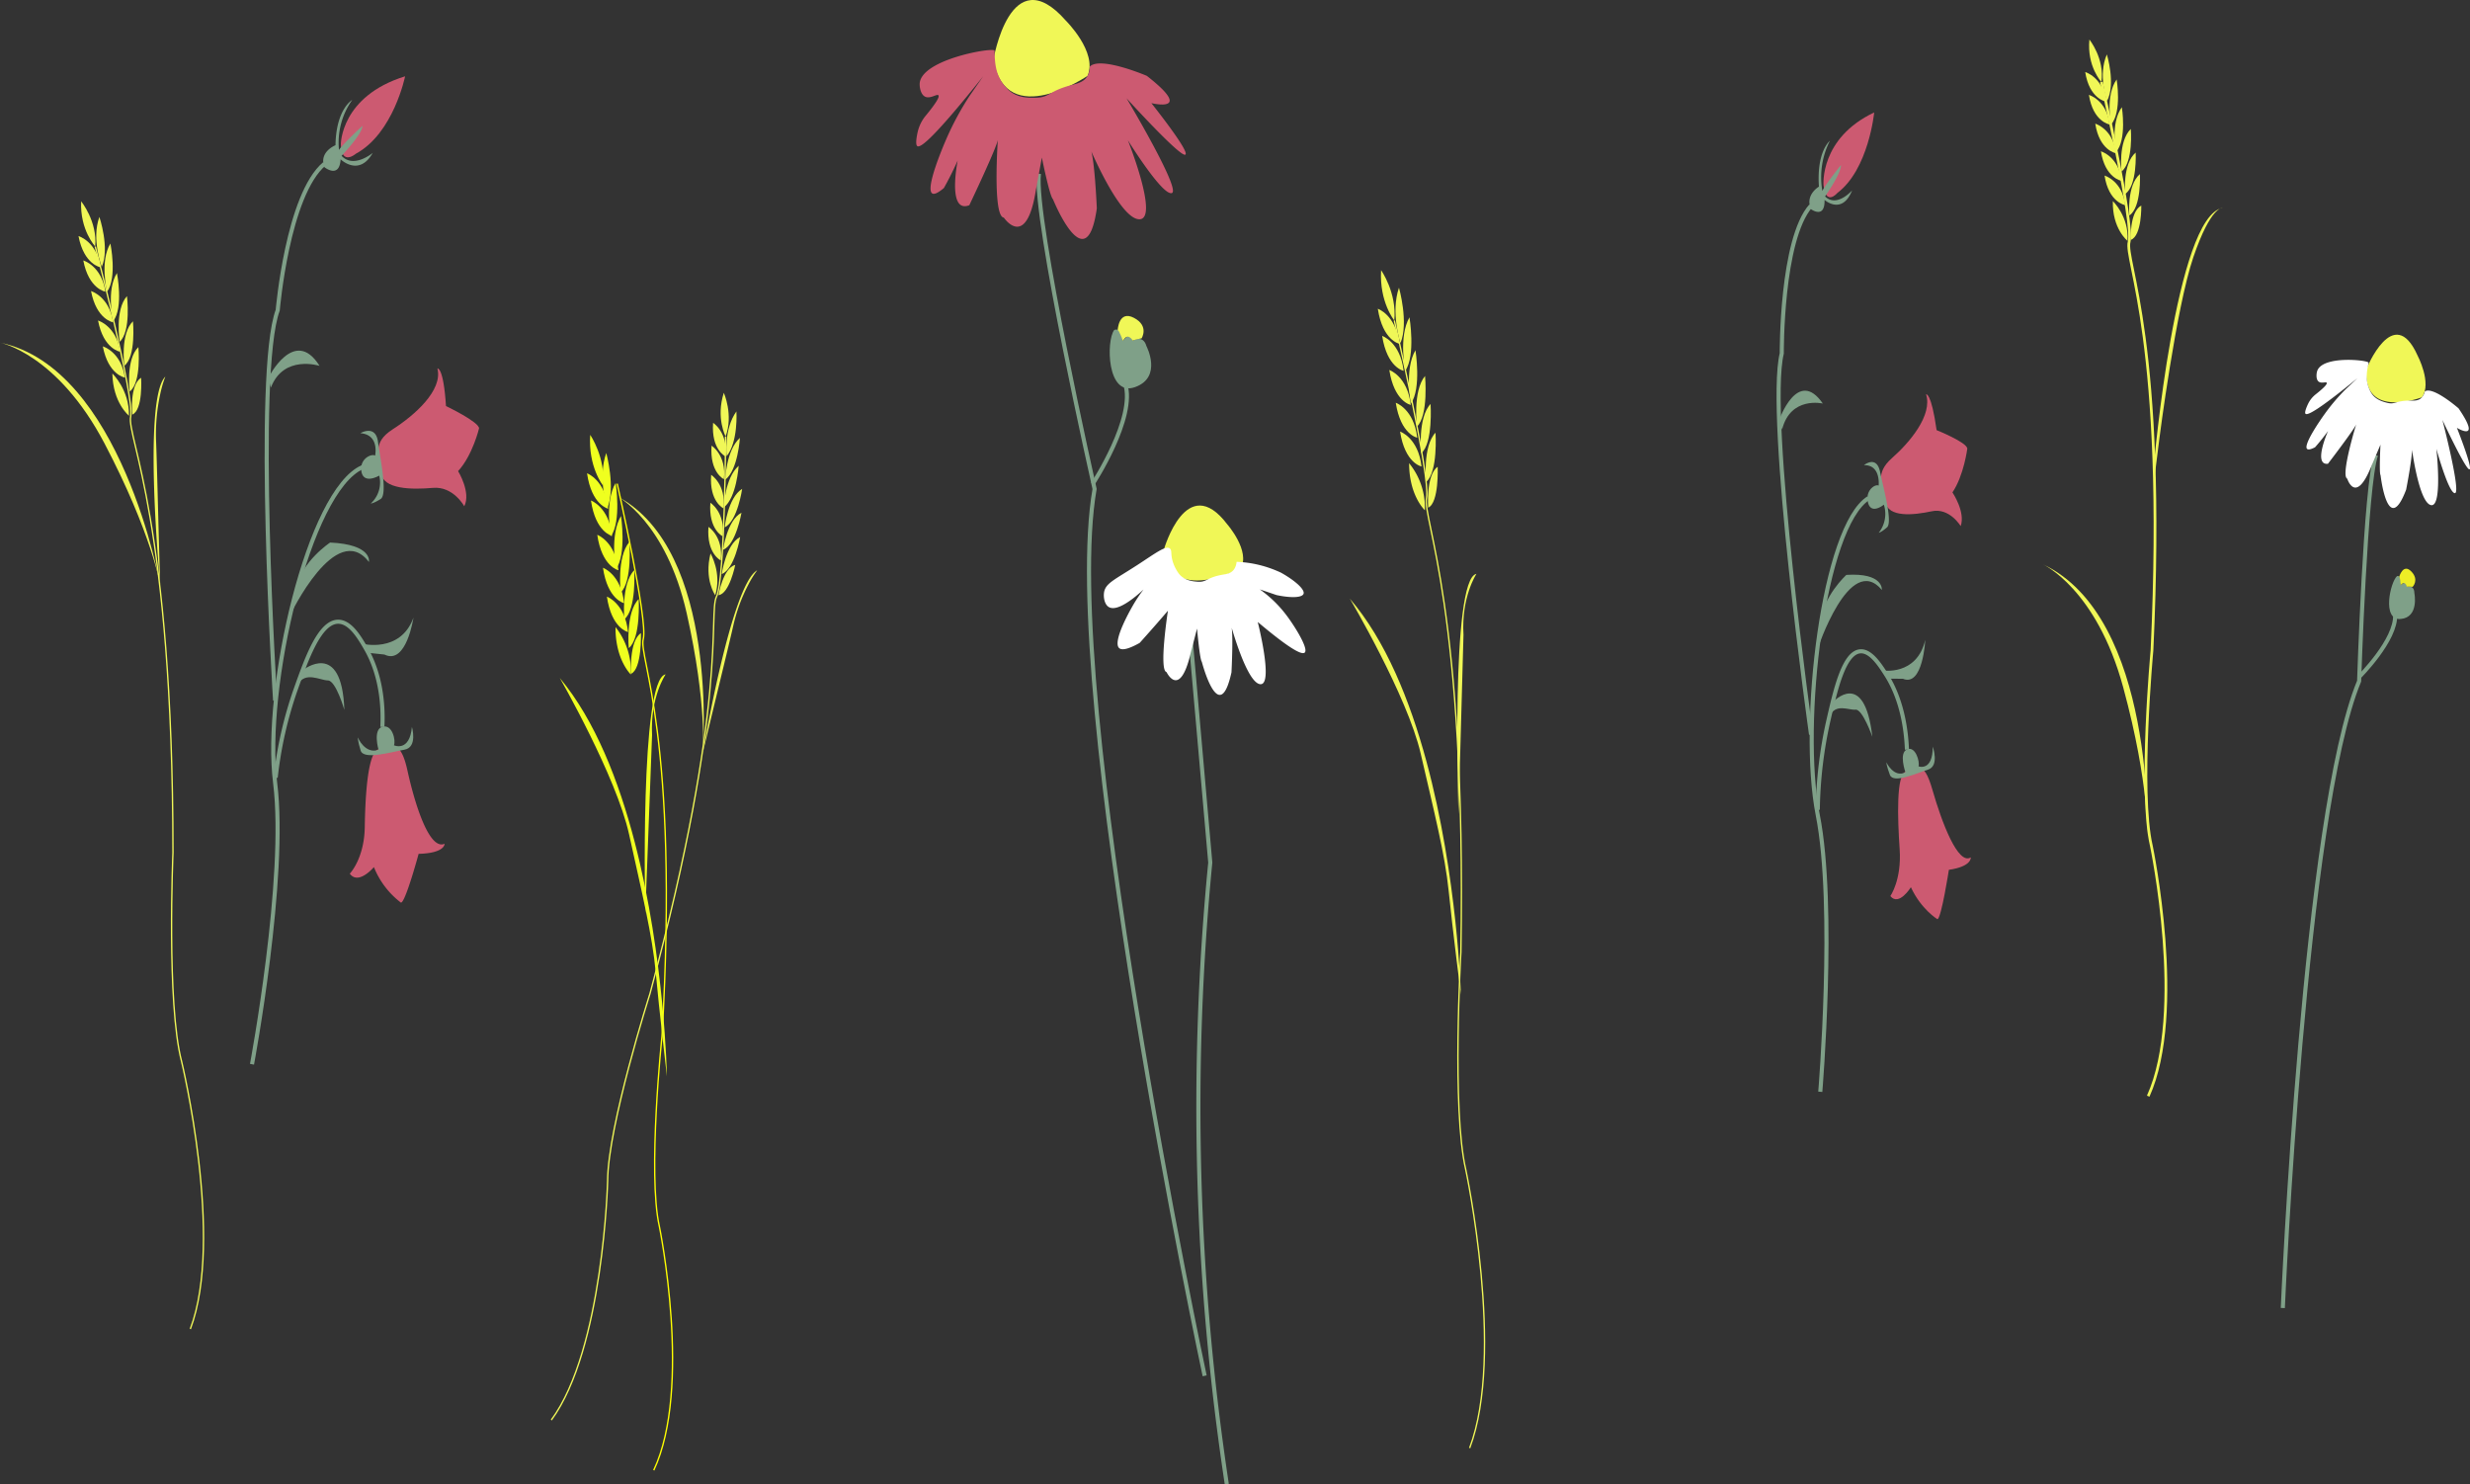 <svg xmlns="http://www.w3.org/2000/svg" width="1809.319" height="1087.35" viewBox="0 0 1809.319 1087.35">
  <rect x="0" y="0" width="1809.319" height="1087.35" fill="#333333" stroke="none"/>
  <g id="Flowers" transform="translate(0 -9.222)">
    <g id="wheat-yellow">
      <path id="Path_674" data-name="Path 674" d="M1512.129,66.741s-10.686-11.4-8.8-31.1c0,0,11.262,13.928,8.8,31.1" transform="translate(27.187 2.548)" fill="#f0f757"/>
      <path id="Path_675" data-name="Path 675" d="M1516.045,80.062s-6.831-18.965-.1-34.255c0,0,6.712,21.631.1,34.255" transform="translate(27.366 3.276)" fill="#f0f757"/>
      <path id="Path_676" data-name="Path 676" d="M1526.462,127.94s-2.672-21.878,6.795-31.2c0,0,2.023,24.219-6.795,31.2" transform="translate(27.603 6.926)" fill="#f0f757"/>
      <path id="Path_677" data-name="Path 677" d="M1529.012,143.252S1527,121.2,1536.764,112.9c0,0,1.292,24.313-7.752,30.353" transform="translate(27.652 8.083)" fill="#f0f757"/>
      <path id="Path_678" data-name="Path 678" d="M1532.069,159.811s-2.013-22.049,7.752-30.353c0,0,1.292,24.313-7.752,30.353" transform="translate(27.708 7.269)" fill="#f0f757"/>
      <path id="Path_679" data-name="Path 679" d="M1519,95.94s-4.458-21.044,4.029-33.023c0,0,4.02,23.562-4.029,33.023" transform="translate(27.453 4.502)" fill="#f0f757"/>
      <path id="Path_680" data-name="Path 680" d="M1522.5,114.788s-4.307-21.137,4.274-32.9c0,0,3.849,23.643-4.274,32.9" transform="translate(27.518 5.862)" fill="#f0f757"/>
      <path id="Path_681" data-name="Path 681" d="M1515.422,79.492s-12.064-1.936-15.107-21.655c0,0,13.171,3.809,15.107,21.655" transform="translate(27.137 4.138)" fill="#f0f757"/>
      <path id="Path_682" data-name="Path 682" d="M1518.084,95.126s-12.064-1.936-15.106-21.655c0,0,13.171,3.81,15.106,21.655" transform="translate(27.185 5.258)" fill="#f0f757"/>
      <path id="Path_683" data-name="Path 683" d="M1522.652,114.795s-12.064-1.936-15.106-21.655c0,0,13.171,3.809,15.106,21.655" transform="translate(27.267 6.667)" fill="#f0f757"/>
      <path id="Path_684" data-name="Path 684" d="M1526.728,133.692s-12.064-1.936-15.106-21.655c0,0,13.171,3.809,15.106,21.655" transform="translate(27.341 8.021)" fill="#f0f757"/>
      <path id="Path_685" data-name="Path 685" d="M1529.333,150.273s-12.064-1.936-15.106-21.655c0,0,13.171,3.81,15.106,21.655" transform="translate(27.388 9.209)" fill="#f0f757"/>
      <path id="Path_686" data-name="Path 686" d="M1530.938,175.206s-11.286-9.012-10.728-29.122c0,0,12.021,11.412,10.728,29.122" transform="translate(27.496 10.46)" fill="#f0f757"/>
      <path id="Path_687" data-name="Path 687" d="M1533.153,174.254s-1.182-20.331,7.652-25.158c0,0,.486,22.17-7.652,25.158" transform="translate(27.729 10.676)" fill="#f0f757"/>
      <path id="Path_688" data-name="Path 688" d="M1511.969,64.662s23.847,103.23,20.31,117.046,27.328,72.8,16.744,299.219c0,0-9.655,103.627-.468,143.232,0,0,25.495,121.917-2.307,183.388" transform="translate(27.347 4.627)" fill="none" stroke="#f0f757" stroke-miterlimit="10" stroke-width="2"/>
      <path id="Path_689" data-name="Path 689" d="M1549.747,338.941s15.9-182.115,50.244-188.192c0,0-8.56-1.439-21.325,35.988s-24.926,133.076-24.926,133.076l-3.375,26.892Z" transform="translate(28.031 10.794)" fill="#f0f757"/>
      <path id="Path_690" data-name="Path 690" d="M1546.326,594.916s6.223-161.692-76.5-200.616c0,0,39.275,17.926,58.872,90.153s17.626,110.463,17.626,110.463" transform="translate(26.585 28.243)" fill="#f0f757"/>
    </g>
    <path id="empty_" data-name="empty?" d="M524.341,306.954s-.5,104.92-6.646,117.266,9.141,76.634-48.765,290.917c0,0-30.848,96.859-31.007,137.122,0,0-3,123.241-41.241,175.133" transform="translate(7.175 21.985)" fill="none" stroke="#f0f757" stroke-miterlimit="10" stroke-width="1"/>
    <g id="wheat">
      <path id="Path_691" data-name="Path 691" d="M522.138,309.094s-7.218-13.615-1.309-32.016c0,0,7.2,16.183,1.309,32.016" transform="translate(9.378 19.845)" fill="#f0f757"/>
      <path id="Path_692" data-name="Path 692" d="M522.764,322.675s-2.121-19.893,7.219-32.848c0,0,1.445,22.418-7.219,32.848" transform="translate(9.452 20.758)" fill="#f0f757"/>
      <path id="Path_693" data-name="Path 693" d="M521.406,370.939s2.257-21.635,12.8-28.178c0,0-3.343,23.714-12.8,28.178" transform="translate(9.431 24.55)" fill="#f0f757"/>
      <path id="Path_694" data-name="Path 694" d="M520.258,386.2s2.89-21.633,13.484-27.13c0,0-4.024,23.621-13.484,27.13" transform="translate(9.41 25.719)" fill="#f0f757"/>
      <path id="Path_695" data-name="Path 695" d="M519.3,402.8s2.89-21.633,13.484-27.13c0,0-4.024,23.621-13.484,27.13" transform="translate(9.393 26.908)" fill="#f0f757"/>
      <path id="Path_696" data-name="Path 696" d="M521.868,338.532s.466-21.287,10.69-30.625c0,0-1.4,23.589-10.69,30.625" transform="translate(9.439 22.053)" fill="#f0f757"/>
      <path id="Path_697" data-name="Path 697" d="M520.795,357.427s.623-21.337,10.884-30.441c0,0-1.571,23.622-10.884,30.441" transform="translate(9.42 23.42)" fill="#f0f757"/>
      <path id="Path_698" data-name="Path 698" d="M522.106,322.181s-10.484-4.9-9.021-24.555c0,0,11.084,6.968,9.021,24.555" transform="translate(9.278 21.317)" fill="#f0f757"/>
      <path id="Path_699" data-name="Path 699" d="M521,337.8s-10.484-4.9-9.021-24.555c0,0,11.084,6.968,9.021,24.555" transform="translate(9.258 22.436)" fill="#f0f757"/>
      <path id="Path_700" data-name="Path 700" d="M520.7,357.738s-10.484-4.9-9.021-24.555c0,0,11.084,6.968,9.021,24.555" transform="translate(9.252 23.864)" fill="#f0f757"/>
      <path id="Path_701" data-name="Path 701" d="M520.137,376.82s-10.484-4.9-9.021-24.555c0,0,11.084,6.968,9.021,24.555" transform="translate(9.242 25.231)" fill="#f0f757"/>
      <path id="Path_702" data-name="Path 702" d="M518.763,393.329s-10.484-4.9-9.021-24.555c0,0,11.084,6.968,9.021,24.555" transform="translate(9.217 26.414)" fill="#f0f757"/>
      <path id="Path_703" data-name="Path 703" d="M514.716,417.548s-8.271-11.479-3.472-30.606c0,0,8.423,13.963,3.472,30.606" transform="translate(9.22 27.716)" fill="#f0f757"/>
      <path id="Path_704" data-name="Path 704" d="M516.954,416.9s3.273-19.779,12.283-22.177c0,0-4.3,21.364-12.283,22.177" transform="translate(9.35 28.273)" fill="#f0f757"/>
      <path id="Path_706" data-name="Path 706" d="M506.717,536.063S519.36,387.729,444.1,347.844c0,0,35.755,18.428,50.913,85.8s11.7,102.422,11.7,102.422" transform="translate(8.033 24.915)" fill="#f0f757"/>
      <path id="Path_707" data-name="Path 707" d="M505.605,532.439s20.821-123.516,39.925-134.01a73.567,73.567,0,0,0-6.547,10.606,122.768,122.768,0,0,0-11.1,30.5c-3.8,16.6-11.953,49.387-22.283,92.906" transform="translate(9.145 28.538)" fill="#f0f757"/>
    </g>
    <g id="wheat-2" data-name="wheat">
      <path id="Path_708" data-name="Path 708" d="M1003.379,230.133s-11.012-13.441-9.68-36.851c0,0,11.658,16.438,9.68,36.851" transform="translate(17.971 13.842)" fill="#f0f757"/>
      <path id="Path_709" data-name="Path 709" d="M1007.681,245.922s-7.368-22.459-1.069-40.675c0,0,7.324,25.626,1.069,40.675" transform="translate(18.161 14.699)" fill="#f0f757"/>
      <path id="Path_710" data-name="Path 710" d="M1019.52,302.691s-3.288-25.954,5.92-37.1c0,0,2.705,28.739-5.92,37.1" transform="translate(18.43 19.022)" fill="#f0f757"/>
      <path id="Path_711" data-name="Path 711" d="M1022.525,320.852s-2.634-26.164,6.9-36.112c0,0,1.976,28.859-6.9,36.112" transform="translate(18.489 20.394)" fill="#f0f757"/>
      <path id="Path_712" data-name="Path 712" d="M1026.074,340.489s-2.634-26.164,6.9-36.112c0,0,1.976,28.859-6.9,36.112" transform="translate(18.553 21.8)" fill="#f0f757"/>
      <path id="Path_713" data-name="Path 713" d="M1011.1,264.753s-5.052-24.949,3.1-39.249c0,0,4.685,27.943-3.1,39.249" transform="translate(18.26 16.15)" fill="#f0f757"/>
      <path id="Path_714" data-name="Path 714" d="M1015.164,287.106s-4.9-25.06,3.35-39.1c0,0,4.516,28.038-3.35,39.1" transform="translate(18.335 17.762)" fill="#f0f757"/>
      <path id="Path_715" data-name="Path 715" d="M1007.066,245.243s-12.124-2.191-15.721-25.579c0,0,13.284,4.406,15.721,25.579" transform="translate(17.931 15.732)" fill="#f0f757"/>
      <path id="Path_716" data-name="Path 716" d="M1010.192,263.785s-12.124-2.191-15.721-25.579c0,0,13.283,4.406,15.721,25.579" transform="translate(17.987 17.06)" fill="#f0f757"/>
      <path id="Path_717" data-name="Path 717" d="M1015.344,287.1s-12.125-2.192-15.721-25.579c0,0,13.283,4.406,15.721,25.579" transform="translate(18.08 18.73)" fill="#f0f757"/>
      <path id="Path_718" data-name="Path 718" d="M1019.982,309.507s-12.124-2.191-15.721-25.579c0,0,13.283,4.406,15.721,25.579" transform="translate(18.164 20.336)" fill="#f0f757"/>
      <path id="Path_719" data-name="Path 719" d="M1023.079,329.174s-12.124-2.191-15.721-25.579c0,0,13.283,4.406,15.721,25.579" transform="translate(18.22 21.744)" fill="#f0f757"/>
      <path id="Path_720" data-name="Path 720" d="M1025.411,358.769s-11.545-10.6-11.551-34.484a51.416,51.416,0,0,1,11.551,34.484" transform="translate(18.338 24.227)" fill="#f0f757"/>
      <path id="Path_721" data-name="Path 721" d="M1027.595,357.63s-1.754-24.132,6.947-29.942c0,0,1.11,26.322-6.947,29.942" transform="translate(18.584 23.471)" fill="#f0f757"/>
    </g>
    <path id="Path_722" data-name="Path 722" d="M1003.2,227.669s26.76,114.613,23.611,130.008,29.386,80.733,25.169,332.65c0,0-6.744,115.334,3.559,159.306,0,0,28.936,135.383,2.852,203.982" transform="translate(18.145 16.305)" fill="none" stroke="#f0f757" stroke-miterlimit="10" stroke-width="1"/>
    <path id="Path_723" data-name="Path 723" d="M1052.562,708.012s-2.362-86.66-25.31-171.249c-12.084-44.544-29.877-88.512-56.038-118.95,0,0,42.146,71.216,51.9,113.5s17.829,73.953,20.5,100.619,8.954,76.076,8.954,76.076" transform="translate(17.566 29.927)" fill="#f0f757"/>
    <path id="Path_724" data-name="Path 724" d="M1049.439,576.9s-6.053-172.575,13.117-176.034c0,0-11.2,16.875-9.484,44.679Z" transform="translate(18.965 28.713)" fill="#f0f757"/>
    <g id="Group_785" data-name="Group 785" transform="translate(-800.171 204.224) rotate(-7)">
      <path id="Path_725" data-name="Path 725" d="M1872.639,175.62s-9.134-14.918-4.733-37.907c0,0,9.382,17.98,4.733,37.907" transform="translate(-659.643 135.111)" fill="#efff1f"/>
      <path id="Path_726" data-name="Path 726" d="M1874.769,191.784s-4.338-23.318,4.3-40.438c0,0,3.878,26.447-4.3,40.438" transform="translate(-660.741 136.088)" fill="#efff1f"/>
      <path id="Path_727" data-name="Path 727" d="M1878.625,249.586s.162-26.183,10.75-35.882c0,0-1.107,28.858-10.75,35.882" transform="translate(-662.252 140.555)" fill="#efff1f"/>
      <path id="Path_728" data-name="Path 728" d="M1879.077,267.98s.838-26.3,11.591-34.757c0,0-1.844,28.869-11.591,34.757" transform="translate(-662.468 141.953)" fill="#efff1f"/>
      <path id="Path_729" data-name="Path 729" d="M1879.87,287.919s.838-26.3,11.591-34.757c0,0-1.845,28.869-11.591,34.757" transform="translate(-662.614 143.382)" fill="#efff1f"/>
      <path id="Path_730" data-name="Path 730" d="M1875.552,210.872s-1.718-25.445,8.241-38.417c0,0,.958,28.357-8.241,38.417" transform="translate(-661.329 137.6)" fill="#efff1f"/>
      <path id="Path_731" data-name="Path 731" d="M1876.475,233.57s-1.555-25.534,8.469-38.233c0,0,.779,28.427-8.469,38.233" transform="translate(-661.524 139.239)" fill="#efff1f"/>
      <path id="Path_732" data-name="Path 732" d="M1874.1,191.14s-11.718-3.939-12.2-27.626c0,0,12.575,6.3,12.2,27.626" transform="translate(-659.369 136.959)" fill="#efff1f"/>
      <path id="Path_733" data-name="Path 733" d="M1874.625,209.937s-11.718-3.939-12.2-27.626c0,0,12.576,6.3,12.2,27.626" transform="translate(-659.467 138.306)" fill="#efff1f"/>
      <path id="Path_734" data-name="Path 734" d="M1876.494,233.743s-11.718-3.939-12.2-27.626c0,0,12.576,6.3,12.2,27.626" transform="translate(-659.815 140.012)" fill="#efff1f"/>
      <path id="Path_735" data-name="Path 735" d="M1877.981,256.574s-11.718-3.939-12.2-27.626c0,0,12.575,6.3,12.2,27.626" transform="translate(-660.092 141.647)" fill="#efff1f"/>
      <path id="Path_736" data-name="Path 736" d="M1878.321,276.48s-11.718-3.939-12.2-27.626c0,0,12.576,6.3,12.2,27.626" transform="translate(-660.155 143.073)" fill="#efff1f"/>
      <path id="Path_737" data-name="Path 737" d="M1876.6,306.083s-10.037-12.183-6.9-35.837a52.014,52.014,0,0,1,6.9,35.837" transform="translate(-660.187 144.606)" fill="#efff1f"/>
      <path id="Path_738" data-name="Path 738" d="M1878.945,305.1s1.441-24.156,10.823-28.639c0,0-2.367,26.228-10.823,28.639" transform="translate(-662.322 145.051)" fill="#efff1f"/>
      <path id="Path_739" data-name="Path 739" d="M1873.626,173.086s10.385,102.263,5.1,115.2,17.75,73.29-21.854,290.543c0,0-22.9,98.89-18.877,138.129,0,0,9.619,120.477-25.861,176.662" transform="translate(-650.105 137.645)" fill="none" stroke="#ff0" stroke-miterlimit="10" stroke-width="1"/>
      <path id="Path_740" data-name="Path 740" d="M1856.83,656.227s9.075-86.168-2.51-173.29c-6.1-45.876-17.93-92.016-39.83-125.979,0,0,32.359,76.679,36.448,119.983s7.916,75.841,7.045,102.638-1.154,76.648-1.154,76.648" transform="translate(-650.063 89.866)" fill="#efff1f"/>
      <path id="Path_741" data-name="Path 741" d="M1871.519,525.228s16.735-171.793,36.177-172.421c0,0-13.316,15.077-15.277,42.863Z" transform="translate(-665.968 100.879)" fill="#efff1f"/>
    </g>
    <path id="Path_742" data-name="Path 742" d="M68.7,179.294s-11.267-12-10.31-33.073c0,0,11.966,14.69,10.31,33.073" transform="translate(1.055 10.47)" fill="#f0f757"/>
    <path id="Path_743" data-name="Path 743" d="M73.279,193.47s-7.757-20.145-1.731-36.588c0,0,7.764,22.994,1.731,36.588" transform="translate(1.253 11.234)" fill="#f0f757"/>
    <path id="Path_744" data-name="Path 744" d="M86.127,244.454s-3.72-23.324,5.34-33.434c0,0,3.179,25.835-5.34,33.434" transform="translate(1.544 15.112)" fill="#f0f757"/>
    <path id="Path_745" data-name="Path 745" d="M89.452,260.771s-3.066-23.518,6.341-32.55c0,0,2.45,25.948-6.341,32.55" transform="translate(1.609 16.345)" fill="#f0f757"/>
    <path id="Path_746" data-name="Path 746" d="M93.348,278.41s-3.066-23.518,6.341-32.55c0,0,2.45,25.948-6.341,32.55" transform="translate(1.68 17.608)" fill="#f0f757"/>
    <path id="Path_747" data-name="Path 747" d="M77.033,210.387s-5.473-22.4,2.477-35.341c0,0,5.153,25.1-2.477,35.341" transform="translate(1.36 12.535)" fill="#f0f757"/>
    <path id="Path_748" data-name="Path 748" d="M81.49,230.466s-5.326-22.506,2.729-35.208c0,0,4.986,25.189-2.729,35.208" transform="translate(1.443 13.983)" fill="#f0f757"/>
    <path id="Path_749" data-name="Path 749" d="M72.67,192.858s-12.2-1.868-16.19-22.88c0,0,13.4,3.849,16.19,22.88" transform="translate(1.022 12.172)" fill="#f0f757"/>
    <path id="Path_750" data-name="Path 750" d="M76.122,209.515s-12.2-1.868-16.19-22.88c0,0,13.4,3.849,16.19,22.88" transform="translate(1.084 13.365)" fill="#f0f757"/>
    <path id="Path_751" data-name="Path 751" d="M81.689,230.453s-12.2-1.868-16.19-22.88c0,0,13.4,3.849,16.19,22.88" transform="translate(1.185 14.865)" fill="#f0f757"/>
    <path id="Path_752" data-name="Path 752" d="M86.726,250.574s-12.2-1.868-16.191-22.88c0,0,13.4,3.849,16.191,22.88" transform="translate(1.276 16.307)" fill="#f0f757"/>
    <path id="Path_753" data-name="Path 753" d="M90.168,268.243s-12.2-1.868-16.19-22.88c0,0,13.4,3.849,16.19,22.88" transform="translate(1.338 17.573)" fill="#f0f757"/>
    <path id="Path_754" data-name="Path 754" d="M93,294.854s-11.757-9.44-12.15-30.929c0,0,12.608,11.99,12.15,30.929" transform="translate(1.462 18.902)" fill="#f0f757"/>
    <path id="Path_755" data-name="Path 755" d="M95.172,293.819s-2.151-21.7,6.486-27c0,0,1.539,23.673-6.486,27" transform="translate(1.717 19.11)" fill="#f0f757"/>
    <path id="Path_756" data-name="Path 756" d="M68.516,177.083S97.35,286.953,94.456,301.77s30.884,77.3,31.006,319.335c0,0-4.773,110.851,6.326,153,0,0,31.376,129.8,6.387,195.926" transform="translate(1.239 12.681)" fill="none" stroke="#f0f757" stroke-miterlimit="10" stroke-width="1"/>
    <path id="Path_757" data-name="Path 757" d="M117.349,420.217S88.913,261.184,0,242.81c0,0,42.1,8.185,76.6,73.931s40.745,103.475,40.745,103.475" transform="translate(0 17.39)" fill="#f0f757"/>
    <path id="Path_758" data-name="Path 758" d="M115.35,418.553s-13.044-135.618,3.759-152.516a83.058,83.058,0,0,0-3.8,13.121,137.06,137.06,0,0,0-2.93,35.334c.72,18.538,1.467,55.348,2.97,104.061" transform="translate(1.999 19.054)" fill="#f0f757"/>
    <path id="Path_759" data-name="Path 759" d="M1309.811,783.962s11.353-135.8-1.854-202.756,4.161-211.325,37.184-232.138" transform="translate(23.577 25.002)" fill="none" stroke="#7fa088" stroke-miterlimit="10" stroke-width="3"/>
    <path id="Path_760" data-name="Path 760" d="M1303.485,536.619s-32.616-232.681-21.454-279.209c0,0-.549-83.31,21.29-108.115" transform="translate(23.146 10.69)" fill="none" stroke="#7fa088" stroke-miterlimit="10" stroke-width="3"/>
    <path id="Path_761" data-name="Path 761" d="M1307.905,569.912a316.414,316.414,0,0,1,7.617-64.716c5.208-22.868,11.33-49.757,23.024-51.333,7.839-1.056,14.75,9.73,19.407,17,12.965,20.237,14.88,44.951,15.255,54.972" transform="translate(23.656 32.505)" fill="none" stroke="#7fa088" stroke-miterlimit="10" stroke-width="3"/>
    <path id="Path_762" data-name="Path 762" d="M1360.1,627.387s8.382-11.741,6.831-34.329-2.647-55.323,4.712-56.863,12.489-10.445,19.288,13.329,18.736,55.484,28.09,49.545c0,0,1.029,6.639-16.028,9.1,0,0-5.575,35.895-8.428,36.165,0,0-11.984-7.285-19.407-23.423,0,0-8.78,14.3-15.058,6.479" transform="translate(24.6 38.2)" fill="#cc5a71"/>
    <path id="Path_763" data-name="Path 763" d="M1411.751,374.673s-8.138-13.65-21.18-10.86-32.114,4.948-34.106-7.132-7.984-20.417,4.98-31.847,29.83-31.393,24.958-46.7c0,0,3.748-1.764,7.714,26.246,0,0,21.913,8.779,22.494,13.464,0,0-2.509,19.776-10.894,32.15,0,0,9.7,14.277,6.033,24.682" transform="translate(24.478 19.919)" fill="#cc5a71"/>
    <path id="Path_764" data-name="Path 764" d="M1312.031,138.672s-2.924-34.246,37.118-53.2c0,0-4.034,41.642-26.96,58.971,0,0-8.5,10.067-10.157-5.774" transform="translate(23.73 6.118)" fill="#cc5a71"/>
    <path id="Path_765" data-name="Path 765" d="M1280.03,297.361s13.58-39.155,32.076-12.278c0,0-23.694-5.641-29.865,19.1Z" transform="translate(23.152 19.743)" fill="#7fa088"/>
    <path id="Path_766" data-name="Path 766" d="M1307.606,456.265s23.5-71.732,47.245-43.668c0,0,1.421-12.765-26.019-11.008,0,0-17.224,15.583-19.069,35.306Z" transform="translate(23.651 28.753)" fill="#7fa088"/>
    <path id="Path_767" data-name="Path 767" d="M1354.422,468.363s25.167,4.3,31.376-22.394c0,0-1.64,34.679-16.419,28.5l-11.491-.047Z" transform="translate(24.498 31.944)" fill="#7fa088"/>
    <path id="Path_768" data-name="Path 768" d="M1318.8,488.981s23.133-25.418,28.917,25.4c0,0-7.14-20.374-12.274-19.887s-14.852-4.954-18.976,4.933Z" transform="translate(23.811 34.57)" fill="#7fa088"/>
    <path id="Path_769" data-name="Path 769" d="M1303.093,154.99s10.272,7.447,9.866-6.83c0,0,12.841,11.414,20.193-6.965,0,0-11.175,12.847-19.793,4.4,0,0,12.03-17.139,11.629-23,0,0-11.633,14.575-13.627,18.974a58.839,58.839,0,0,1,5.518-36.73s-9.809,7.665-8.03,33.6c0,0-10.494,6.046-5.755,16.544" transform="translate(23.547 7.506)" fill="#7fa088"/>
    <path id="Path_770" data-name="Path 770" d="M1351.875,341.712s1.819-15.329-10.788-14.976c0,0,9.239-7.612,11.811,4.775s9.429,37,5.1,40.777-6.046,3.94-6.046,3.94a22.208,22.208,0,0,0,3.757-20.565s-9.238,7.612-11.582-1.429,5.357-13.981,7.754-12.523" transform="translate(24.256 23.237)" fill="#7fa088"/>
    <path id="Path_771" data-name="Path 771" d="M1380.822,533.4s10.447,4.007,10.413-14.446c0,0,5.05,14.168-3.458,16.838s-25.441,10.521-27.952,3.857-2.594-9.181-2.594-9.181,5.54,11.643,13.993,7.3c0,0-5.049-14.168,1.168-16.8s9.466,9.056,8.431,12.43" transform="translate(24.548 37.173)" fill="#7fa088"/>
    <path id="Path_774" data-name="Path 774" d="M198.345,547.837a289.376,289.376,0,0,1,14.712-64.814c8.05-22.609,17.516-49.2,30.916-49.436,8.985-.162,15.8,11.592,20.4,19.511,12.793,22.05,12.643,47.362,12.125,57.578" transform="translate(3.587 31.057)" fill="none" stroke="#7fa088" stroke-miterlimit="10" stroke-width="3"/>
    <path id="Path_775" data-name="Path 775" d="M251.672,612.032s10.6-10.945,10.968-34.057,2.2-56.471,10.681-57.179,15.136-9.153,20.608,15.772,16.022,58.5,27.181,53.562c0,0,.543,6.86-19.019,7.373,0,0-9.691,35.791-12.95,35.734A61.211,61.211,0,0,1,269.347,607.2s-11.295,13.5-17.675,4.828" transform="translate(4.552 37.166)" fill="#cc5a71"/>
    <path id="Path_776" data-name="Path 776" d="M335.159,361.422s-7.94-14.8-22.983-13.484-36.861,1.289-37.984-11.205-7.131-21.654,8.635-31.751,36.757-28.4,32.674-44.514c0,0,4.414-1.355,6.277,27.541,0,0,24.011,11.458,24.228,16.284,0,0-4.7,19.784-15.366,31.373,0,0,9.655,15.62,4.518,25.756" transform="translate(4.922 18.654)" fill="#cc5a71"/>
    <path id="Path_777" data-name="Path 777" d="M245.248,110.46s-.1-35.106,47.064-49.692c0,0-8.484,41.806-36.1,56.734,0,0-10.575,9.233-10.969-7.042" transform="translate(4.436 4.348)" fill="#cc5a71"/>
    <g id="Group_872" data-name="Group 872">
      <path id="Path_772" data-name="Path 772" d="M181.32,765.3s25.624-136.544,16.946-206.05,24.57-214.051,63.95-231.341" transform="translate(3.28 23.487)" fill="none" stroke="#7fa088" stroke-miterlimit="10" stroke-width="3"/>
      <path id="Path_773" data-name="Path 773" d="M198.053,513.748s-15.106-240,1.915-285.941c0,0,7.205-84.639,34.286-107.282" transform="translate(3.47 8.629)" fill="none" stroke="#7fa088" stroke-miterlimit="10" stroke-width="3"/>
      <path id="Path_778" data-name="Path 778" d="M193.081,268.169s19.07-38.172,37.506-8.737c0,0-26.324-8.48-35.642,15.915Z" transform="translate(3.492 17.782)" fill="#7fa088"/>
      <path id="Path_779" data-name="Path 779" d="M208.84,432.5s33.372-70.091,57.646-38.842c0,0,2.81-12.794-28.455-14.2,0,0-20.985,13.818-24.929,33.626Z" transform="translate(3.777 27.179)" fill="#7fa088"/>
      <path id="Path_780" data-name="Path 780" d="M260.487,449.88s28.12,7.287,37.662-19.088c0,0-5.117,35.015-21.285,27.026l-13.019-1.382Z" transform="translate(4.711 30.857)" fill="#7fa088"/>
      <path id="Path_781" data-name="Path 781" d="M217.991,467.028s28.605-23.116,30.386,29.143c0,0-6.178-21.513-12.042-21.616s-16.367-6.755-21.969,2.8Z" transform="translate(3.877 33.088)" fill="#7fa088"/>
      <path id="Path_782" data-name="Path 782" d="M233.478,126.217s10.942,8.754,11.824-5.786c0,0,13.48,13.079,23.539-4.725,0,0-13.874,11.743-22.847,2.168,0,0,15.244-16,15.338-21.992,0,0-14.552,13.444-17.226,17.678a54.08,54.08,0,0,1,9.7-36.647s-11.837,6.642-12.257,33.178c0,0-12.461,4.919-8.076,16.126" transform="translate(4.206 5.505)" fill="#7fa088"/>
      <path id="Path_783" data-name="Path 783" d="M270.065,321.289s3.5-15.35-10.82-16.457c0,0,11.186-6.654,12.938,6.22s7.21,38.656,1.943,41.988-7.221,3.3-7.221,3.3a20.825,20.825,0,0,0,6.189-20.44s-11.186,6.654-12.992-2.8,7.384-13.57,9.964-11.813" transform="translate(4.689 21.71)" fill="#7fa088"/>
      <path id="Path_784" data-name="Path 784" d="M283.919,518.956s11.463,5.281,13.159-13.456c0,0,4.392,14.971-5.5,16.692s-29.822,7.726-32.042.667-2.077-9.62-2.077-9.62,5.185,12.463,15.173,9.034c0,0-4.391-14.97,2.9-16.916s9.877,10.294,8.387,13.6" transform="translate(4.657 36.184)" fill="#7fa088"/>
    </g>
    <path id="Path_785" data-name="Path 785" d="M868.909,1007.9S762.28,507.153,788.287,358.3c0,0-44.684-198.211-40.8-230.941" transform="translate(13.516 9.119)" fill="none" stroke="#7fa088" stroke-miterlimit="10" stroke-width="3"/>
    <path id="Path_786" data-name="Path 786" d="M783.747,64.148S724.33,104.773,714.7,52.794c0,0,12.318-75.442,53.045-29.165,0,0,23.464,23.142,16.005,40.519" transform="translate(12.927 0.612)" fill="#f0f757"/>
    <path id="Path_787" data-name="Path 787" d="M698.309,76.4a212.217,212.217,0,0,0-17.1,31.723c-2.287,5.257-15.373,35.919-10.363,39.636,1.048.777,3.287.673,8.66-3.875q2.366-4.224,4.732-8.872c1.96-3.861,3.744-7.629,5.368-11.276,0,0-7.982,39.2,8.518,32.744,0,0,21.473-45.1,20.922-48.433,0,0-4.041,56.772,4.35,57.521,0,0,16.444,24.429,23.507-20.319l4.351-23.667s5.778,28.672,8.151,30.524c0,0,24.51,60.686,32.11,6.691,0,0-1.781-41.984-5.341-44.761,0,0,22.222,53.1,36.631,52.747s-8.547-57.9-8.547-57.9,25.4,41.084,32.237,38.686-33.184-69.388-33.184-69.388,39.174,43.132,43,41.287-24.849-37.754-24.849-37.754,32.293,7.8-3.306-19.978c0,0-34.152-14.628-41.79-6.785a13.812,13.812,0,0,1-1.621,6.74c-2.606,4.617-7.586,5.684-11.3,6.645-17.609,4.557-16.039,9.108-26.346,9.4-4.942.143-14.06.4-20.511-5.9-9.2-8.984-9.734-18.215-9.987-28.534-.069-2.811-53.407,6.1-54.829,23.9-.175,2.2.466,7.586,3.522,9.525,3.837,2.434,9.14-2.149,10.213-.729.752,1-.808,4.643-9.833,15.524a29.114,29.114,0,0,0-5.367,11.276c-.175.752-2.082,8.943-.353,10.356,2.3,1.884,12.908-6.755,48.369-51.177" transform="translate(11.924 3.061)" fill="#cc5a71"/>
    <path id="Path_788" data-name="Path 788" d="M786.276,344.2s31.888-48.661,23.653-73.452" transform="translate(14.221 19.391)" fill="none" stroke="#7fa088" stroke-miterlimit="10" stroke-width="3"/>
    <path id="Path_789" data-name="Path 789" d="M825.319,245.943s12.064,22.945-8.448,30.137-21.1-33.866-15.186-41.813c0,0,4.648-3.139,6.484,7.96,0,0,4.916-7.763,7.205-.178,0,0,7.473-4.8,9.945,3.894" transform="translate(14.441 16.748)" fill="#7fa088"/>
    <path id="Path_790" data-name="Path 790" d="M804.18,235.026s.621-14.979,11.937-9.05,5.58,14.987,5.58,14.987-6.018,1.1-6.428,1.75c0,0-3.7-6.755-7.2.178,0,0-2.882-8.049-3.885-7.865" transform="translate(14.545 16.084)" fill="#f0f757"/>
    <path id="Path_791" data-name="Path 791" d="M1642.5,944.455s15.626-362.259,55.887-459.206c0,0,4.657-143.854,12.378-165.513" transform="translate(29.708 22.901)" fill="none" stroke="#7fa088" stroke-miterlimit="10" stroke-width="3"/>
    <path id="Path_792" data-name="Path 792" d="M1743.36,283.23s-43.281,16.724-40.774-20.612c0,0,19.873-49.3,37.485-10.073,0,0,10.719,20.191,3.289,30.685" transform="translate(30.793 17.001)" fill="#f0f757"/>
    <path id="Path_793" data-name="Path 793" d="M1688.408,275.969a143.352,143.352,0,0,0-15.713,18.51c-2.266,3.17-15.331,21.7-12.843,25.176.52.725,1.92,1.072,5.975-1.038q2.149-2.45,4.365-5.187c1.837-2.276,3.551-4.52,5.146-6.712,0,0-11.3,25.32-.067,23.976,0,0,20.589-26.847,20.79-29.227,0,0-11.726,38.071-6.67,40.144,0,0,6.177,19.765,17.815-9.52l6.534-15.375s-1.1,20.682.067,22.39c0,0,5.258,46.058,18.731,10.55,0,0,5.73-29.04,3.985-31.6,0,0,5.079,40.446,14.03,42.884s4.142-41.18,4.142-41.18,9,32.82,13.605,32.453-9.2-53.623-9.2-53.623,17.164,36.784,19.827,36.234-9.2-30.44-9.2-30.44,18.664,11.343,1.209-14.276c0,0-18.7-16.358-24.692-12.415a10.083,10.083,0,0,1-2.1,4.307c-2.36,2.672-5.607,2.476-8.057,2.441-11.61-.161-11.381,3.244-17.791,1.529-3.074-.823-8.744-2.339-11.7-7.85-4.216-7.854-3.045-14.267-1.524-21.37.415-1.935-33.955-5.769-37.728,6.138-.466,1.471-.946,5.275.624,7.168,1.972,2.378,5.991.231,6.423,1.4.3.821-1.254,3.025-8.594,8.786a19.909,19.909,0,0,0-5.147,6.712c-.231.482-2.74,5.728-1.9,7.016,1.116,1.717,9.066-2.217,38.179-26" transform="translate(29.999 18.234)" fill="#fff"/>
    <path id="Path_794" data-name="Path 794" d="M1697.214,474.578s27.6-27.342,26.546-45.827" transform="translate(30.698 30.711)" fill="none" stroke="#7fa088" stroke-miterlimit="10" stroke-width="3"/>
    <path id="Path_795" data-name="Path 795" d="M1737.465,414.78s3.716,17.935-10.116,19.036-7.519-27.085-2.573-31.417c0,0,3.379-1.282,2.708,6.65,0,0,4.3-4.394,4.475,1.218,0,0,5.393-1.891,5.5,4.514" transform="translate(31.091 28.817)" fill="#7fa088"/>
    <path id="Path_796" data-name="Path 796" d="M1726.234,403.3s2.82-10.128,8.84-3.967,1.007,11.286,1.007,11.286-3.894-.365-4.253,0c0,0-1.186-5.307-4.475-1.218,0,0-.469-6.04-1.119-6.1" transform="translate(31.223 28.461)" fill="#eded26"/>
    <g id="Group_804" data-name="Group 804" transform="translate(-32.42 69.98)">
      <path id="Path_797" data-name="Path 797" d="M929.8,999.053a1844.021,1844.021,0,0,1-12.1-455.278L903.418,381.341" transform="translate(1.27 27.314)" fill="none" stroke="#7fa088" stroke-miterlimit="10" stroke-width="3"/>
      <path id="Path_798" data-name="Path 798" d="M939.261,335.2s-52.481,26.759-56.076-14.316c0,0,16.505-57.517,46.258-18.381,0,0,17.437,19.818,9.818,32.7" transform="translate(1.873 20.689)" fill="#f0f757"/>
      <path id="Path_799" data-name="Path 799" d="M855.761,347.526a107.331,107.331,0,0,0-8.914,13.343c-1.759,3.1-13.865,24.47-9.952,29.907,1,1.39,4.01,3.075,15.42-3.364Q858.629,380.394,865,373.1q4.053-4.644,8.012-9.266s-6.783,43.7-1.032,44.951c0,0,9.653,20.256,17.682-13.879l4.671-18.006s1.981,22.694,3.492,24.32c0,0,12.684,49.015,21.733,7.752,0,0,1.719-32.7-.547-35.136,0,0,11.635,42.95,21.623,43.826s-1.842-45.577-1.842-45.577c26,21.912,33.1,24.317,34.6,22.208,2.255-3.166-6.907-18.136-12.824-26.133A88.684,88.684,0,0,0,940.3,348.2l12.3,4.188c10.687,2.265,19.027,1.948,19.806-1.112.79-3.1-6.094-9.41-16.474-15.254a85.388,85.388,0,0,0-16.237-5.739,81.31,81.31,0,0,0-16.4-2.247,11.641,11.641,0,0,1-1.594,5.1c-2.127,3.372-5.646,3.8-8.282,4.251-12.5,2.128-11.732,5.783-18.879,5.19-3.428-.284-9.751-.809-13.77-6.21a30.728,30.728,0,0,1-4.031-7.884c-1.894-5.819-.679-8.293-2.013-9.9-2.691-3.243-10.727,3.1-24.188,11.816-17.205,11.139-23.635,13.434-24.4,20.631-.341,3.191.429,7.366,2.659,9.44,8.234,7.659,31.889-17.526,33.028-18.756" transform="translate(14.941 22.756)" fill="#fff"/>
    </g>
  </g>
</svg>
